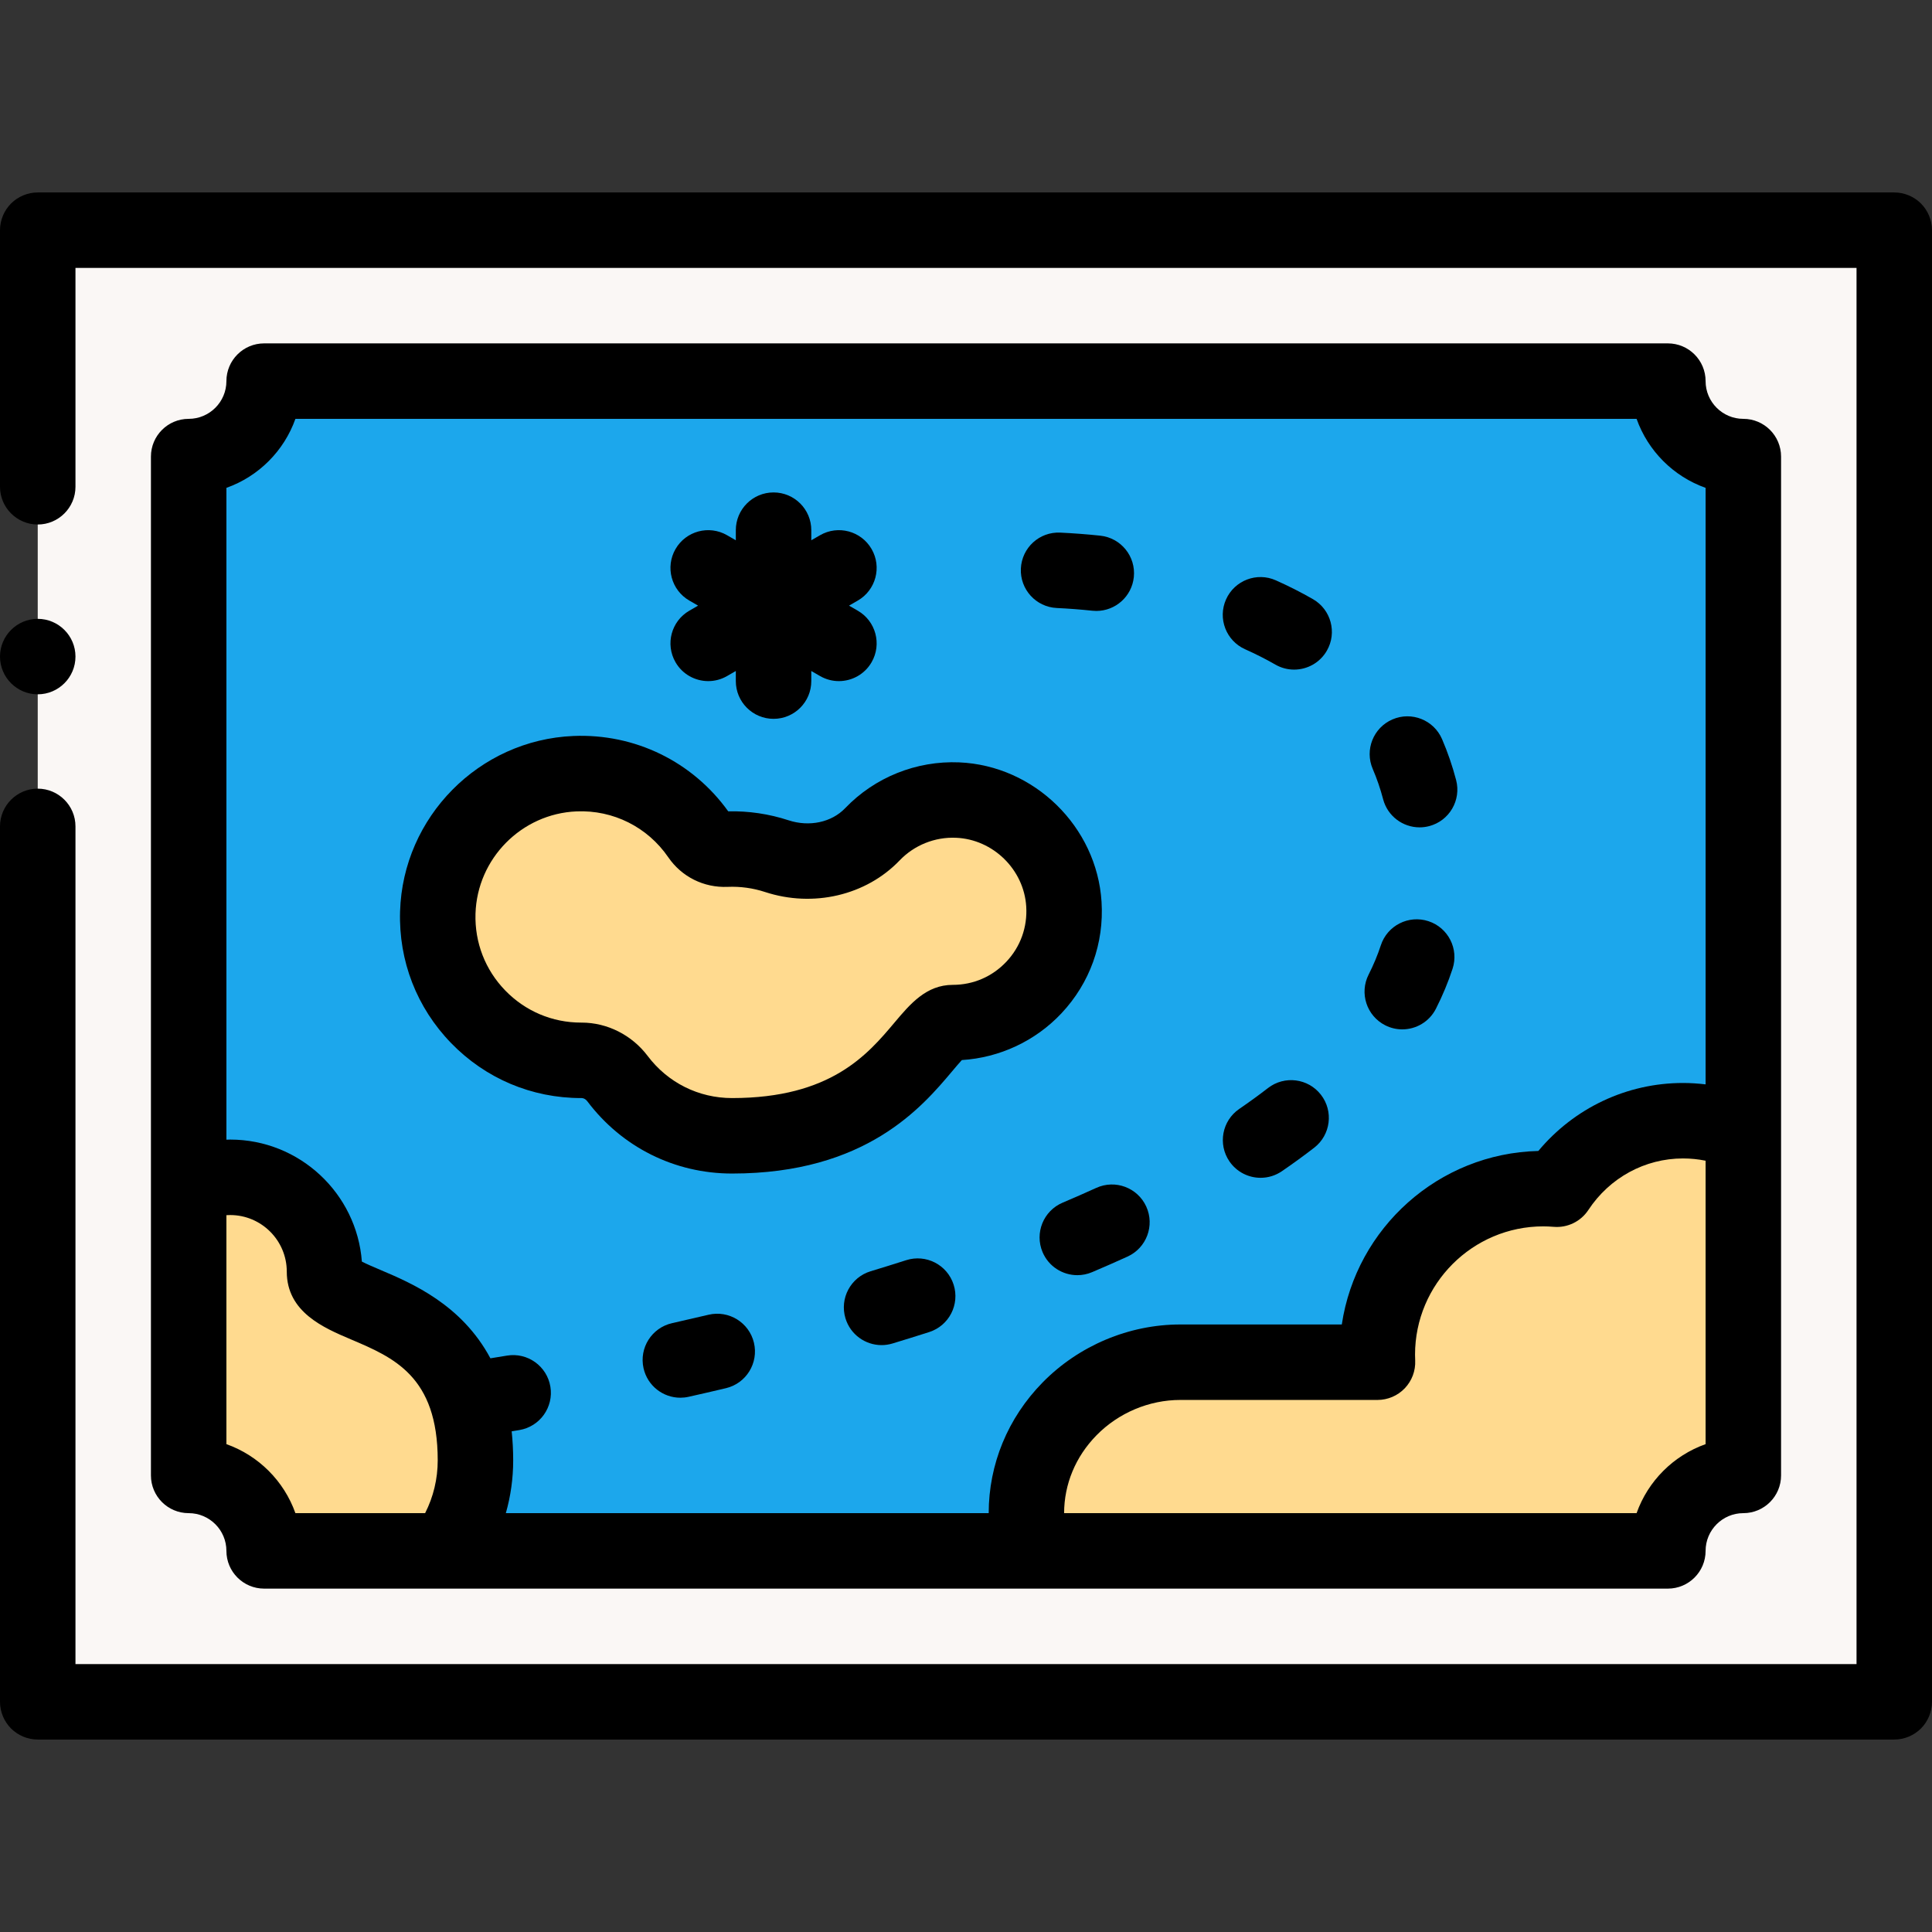 <?xml version="1.0"?>
<svg xmlns="http://www.w3.org/2000/svg" id="Layer_1" enable-background="new 0 0 512 512" height="512px" viewBox="0 0 512 512" width="512px" class=""><rect x="0" y="0" width="512" height="512" fill="#333333" stroke="none"/><g><path d="m10 61h492v390h-492z" fill="#faf7f5" data-original="#FAF7F5" class=""/><path d="m462 391v-270c-11.046 0-20-8.954-20-20h-372c0 11.046-8.954 20-20 20v270c11.046 0 20 8.954 20 20h372c0-11.046 8.954-20 20-20z" fill="#a0c8ff" data-original="#A0C8FF" class="active-path" style="fill:#1CA7EC" data-old_color="#a0c8ff"/><g fill="#ffda8f"><path d="m253.773 212.027c-8.88-.373-16.936 3.181-22.576 9.069-6.493 6.778-16.431 8.716-25.349 5.789-3.728-1.223-7.711-1.885-11.848-1.885-.533 0-1.064.012-1.592.034-2.815.12-5.469-1.18-7.063-3.504-7.131-10.395-19.291-17.069-32.978-16.496-19.749.827-35.762 17.048-36.351 36.805-.64 21.517 16.612 39.161 37.984 39.161h.131c3.767-.003 7.25 1.844 9.517 4.852 6.934 9.198 17.945 15.148 30.352 15.148 44 0 50.529-30 58.5-30 16.918 0 30.51-14.242 29.441-31.391-.93-14.917-13.235-26.954-28.168-27.582z" data-original="#FFDA8F" class=""/><path d="m86 337c0-13.807-11.193-25-25-25-3.948 0-7.68.918-11 2.548v76.452c11.046 0 20 8.954 20 20h48.232c4.882-6.748 7.768-15.035 7.768-24 0-44-40-38-40-50z" data-original="#FFDA8F" class=""/><path d="m462 391v-90.662c-4.9-2.142-10.308-3.338-15.998-3.338-13.918-.001-26.249 7.265-33.423 18.157-1.182-.095-2.373-.157-3.579-.157-24.301 0-44 19.699-44 44 0 .671.021 1.336.051 2h-52.26c-22.429 0-41.211 18.355-40.783 40.78.061 3.179.502 6.264 1.264 9.22h168.728c0-11.046 8.954-20 20-20z" data-original="#FFDA8F" class=""/></g><path d="m10 184c5.51 0 10-4.49 10-10s-4.49-10-10-10-10 4.49-10 10 4.49 10 10 10z" data-original="#000000" class=""/><path d="m509.07 53.93c-1.86-1.86-4.44-2.93-7.07-2.93h-492c-2.63 0-5.21 1.07-7.07 2.93s-2.93 4.44-2.93 7.07v68c0 5.51 4.49 10 10 10s10-4.49 10-10v-58h472v370h-472v-222c0-5.51-4.49-10-10-10s-10 4.49-10 10v232c0 2.63 1.07 5.21 2.93 7.07s4.44 2.93 7.07 2.93h492c2.63 0 5.21-1.07 7.07-2.93s2.93-4.44 2.93-7.07v-390c0-2.63-1.07-5.21-2.93-7.07z" data-original="#000000" class=""/><path d="m154 291h.141.001c.55 0 1.104.317 1.521.871 9.163 12.157 23.136 19.129 38.337 19.129 35.517 0 50.377-17.651 58.36-27.134.796-.946 1.794-2.13 2.543-2.94 9.991-.617 19.5-5.052 26.387-12.382 7.543-8.028 11.319-18.525 10.631-29.557-1.24-19.882-17.812-36.113-37.728-36.951-11.347-.472-22.369 3.949-30.218 12.143-3.6 3.758-9.492 5.016-15.01 3.205-5.139-1.686-10.552-2.488-15.979-2.372-9.479-13.204-24.746-20.649-41.037-19.968-25.008 1.047-45.182 21.472-45.928 46.5-.39 13.104 4.416 25.494 13.534 34.887 9.12 9.395 21.353 14.569 34.445 14.569zm-27.987-48.862c.435-14.593 12.195-26.501 26.774-27.112 9.716-.407 18.81 4.139 24.313 12.162 3.552 5.179 9.428 8.109 15.734 7.838 3.345-.144 6.727.321 9.897 1.361 12.788 4.196 26.796.91 35.688-8.374 3.876-4.046 9.327-6.236 14.934-5.995 9.823.413 17.996 8.413 18.607 18.213.34 5.463-1.522 10.655-5.246 14.617-3.727 3.967-8.775 6.151-14.215 6.151-7.033 0-11.307 5.076-15.439 9.985-7.111 8.448-16.85 20.016-43.06 20.016-8.864 0-17.016-4.07-22.366-11.167-4.169-5.532-10.708-8.833-17.484-8.833-.006 0-.013 0-.019 0h-.131c-7.637 0-14.773-3.019-20.094-8.5-5.318-5.479-8.121-12.71-7.893-20.362z" data-original="#000000" class=""/><path d="m179.02 175.5c1.852 3.208 5.213 5.001 8.669 5.001 1.696 0 3.416-.432 4.991-1.341l2.32-1.34v2.679c0 5.523 4.477 10 10 10s10-4.477 10-10v-2.679l2.32 1.34c1.575.909 3.294 1.341 4.991 1.341 3.456 0 6.817-1.793 8.669-5.001 2.762-4.783 1.123-10.899-3.66-13.66l-2.32-1.34 2.321-1.34c4.783-2.761 6.422-8.877 3.66-13.66-2.761-4.784-8.878-6.423-13.66-3.66l-2.32 1.34v-2.68c0-5.523-4.477-10-10-10s-10 4.477-10 10v2.679l-2.32-1.34c-4.782-2.762-10.899-1.123-13.66 3.66-2.762 4.783-1.123 10.899 3.66 13.66l2.319 1.341-2.321 1.34c-4.782 2.761-6.421 8.877-3.659 13.66z" data-original="#000000" class=""/><path d="m60 411c0 5.523 4.477 10 10 10h372c5.523 0 10-4.477 10-10 0-5.514 4.486-10 10-10 5.523 0 10-4.477 10-10v-270c0-5.523-4.477-10-10-10-5.514 0-10-4.486-10-10 0-5.523-4.477-10-10-10h-372c-5.523 0-10 4.477-10 10 0 5.514-4.486 10-10 10-5.523 0-10 4.477-10 10v270c0 5.523 4.477 10 10 10 5.514 0 10 4.486 10 10zm18.287-10c-3.018-8.512-9.775-15.269-18.287-18.287v-60.681c.331-.021.665-.032 1-.032 8.271 0 15 6.729 15 15 0 10.736 9.818 14.903 16.986 17.946 11.314 4.802 23.014 9.768 23.014 32.054 0 4.924-1.144 9.686-3.339 14zm373.713-18.287c-8.512 3.018-15.269 9.775-18.287 18.287h-151.713c.008-7.678 3.042-14.983 8.582-20.631 5.842-5.954 13.936-9.369 22.208-9.369h52.261c2.73 0 5.341-1.116 7.228-3.089 1.886-1.973 2.884-4.632 2.762-7.359-.023-.515-.041-1.031-.041-1.552 0-18.748 15.252-34 34-34 .825 0 1.733.041 2.776.125 3.638.294 7.146-1.419 9.155-4.467 5.632-8.553 15.004-13.658 25.069-13.658h.002c2.034 0 4.038.201 5.998.601zm-373.713-271.713h355.427c3.018 8.512 9.775 15.269 18.287 18.287v158.084c-1.98-.237-3.979-.371-5.998-.371-.002 0-.001 0-.003 0-14.888 0-28.839 6.643-38.325 18.016-26.464.641-48.27 20.413-52.083 45.984h-42.802c-13.608 0-26.906 5.6-36.484 15.363-9.242 9.421-14.285 21.688-14.291 34.637h-127.963c1.286-4.51 1.948-9.208 1.948-14 0-2.715-.148-5.261-.401-7.685.646-.105 1.321-.217 2.036-.336 5.448-.909 9.127-6.061 8.219-11.509-.909-5.448-6.062-9.128-11.509-8.219-1.657.276-3.119.513-4.381.714-7.647-14.282-20.831-19.894-29.163-23.43-1.582-.671-3.573-1.517-4.901-2.198-1.364-18.06-16.496-32.337-34.9-32.337-.335 0-.667.019-1 .028v-172.741c8.512-3.018 15.269-9.775 18.287-18.287z" data-original="#000000" class=""/><path d="m280.059 161.128c3.094.146 6.265.388 9.425.72.355.037.708.056 1.058.056 5.053 0 9.393-3.818 9.933-8.956.577-5.493-3.407-10.413-8.9-10.991-3.542-.372-7.1-.644-10.576-.807-5.537-.275-10.199 4.002-10.458 9.519-.261 5.517 4.001 10.2 9.518 10.459z" data-original="#000000" class=""/><path d="m290.524 314.803c-2.88 1.313-5.883 2.632-8.925 3.921-5.084 2.156-7.459 8.025-5.304 13.11 1.616 3.811 5.317 6.099 9.211 6.099 1.302 0 2.625-.256 3.899-.795 3.205-1.359 6.372-2.75 9.413-4.137 5.025-2.291 7.243-8.221 4.952-13.247-2.29-5.025-8.219-7.242-13.246-4.951z" data-original="#000000" class=""/><path d="m366.542 211.801c1.181 4.489 5.231 7.458 9.664 7.458.842 0 1.698-.107 2.551-.332 5.341-1.405 8.532-6.874 7.127-12.215-.981-3.73-2.233-7.375-3.723-10.833-2.184-5.072-8.066-7.415-13.14-5.229-5.072 2.184-7.414 8.067-5.229 13.14 1.096 2.546 2.021 5.241 2.75 8.011z" data-original="#000000" class=""/><path d="m240.146 333.963c-3.089.989-6.257 1.975-9.414 2.931-5.286 1.6-8.274 7.182-6.675 12.468 1.308 4.321 5.275 7.106 9.567 7.106.959 0 1.935-.139 2.9-.431 3.259-.986 6.528-2.004 9.719-3.025 5.26-1.684 8.159-7.313 6.475-12.573-1.683-5.261-7.31-8.158-12.572-6.476z" data-original="#000000" class=""/><path d="m187.764 348.422c-3.299.782-6.521 1.525-9.653 2.229-5.389 1.21-8.776 6.56-7.565 11.948 1.044 4.651 5.172 7.811 9.748 7.811.726 0 1.463-.079 2.201-.245 3.208-.72 6.507-1.48 9.885-2.281 5.374-1.274 8.697-6.664 7.423-12.038-1.276-5.373-6.665-8.694-12.039-7.424z" data-original="#000000" class=""/><path d="m367.095 271.71c1.451.736 2.995 1.084 4.518 1.084 3.646 0 7.162-2.002 8.925-5.477 1.757-3.462 3.238-7.021 4.404-10.58 1.719-5.249-1.143-10.896-6.391-12.616-5.246-1.716-10.896 1.142-12.616 6.391-.849 2.591-1.936 5.2-3.232 7.754-2.499 4.926-.533 10.945 4.392 13.444z" data-original="#000000" class=""/><path d="m329.966 172.059c2.809 1.254 5.506 2.622 8.015 4.063 1.571.902 3.283 1.331 4.973 1.331 3.463 0 6.831-1.801 8.68-5.02 2.751-4.789 1.1-10.901-3.689-13.653-3.094-1.777-6.399-3.454-9.824-4.983-5.045-2.254-10.957.011-13.208 5.053-2.252 5.044.01 10.957 5.053 13.209z" data-original="#000000" class=""/><path d="m336.042 288.335c-2.402 1.856-4.969 3.722-7.629 5.544-4.556 3.122-5.719 9.345-2.598 13.902 1.938 2.828 5.071 4.349 8.259 4.349 1.947 0 3.915-.567 5.643-1.751 2.975-2.038 5.854-4.131 8.557-6.221 4.37-3.377 5.174-9.658 1.796-14.027-3.377-4.369-9.657-5.173-14.028-1.796z" data-original="#000000" class=""/></g> </svg>

